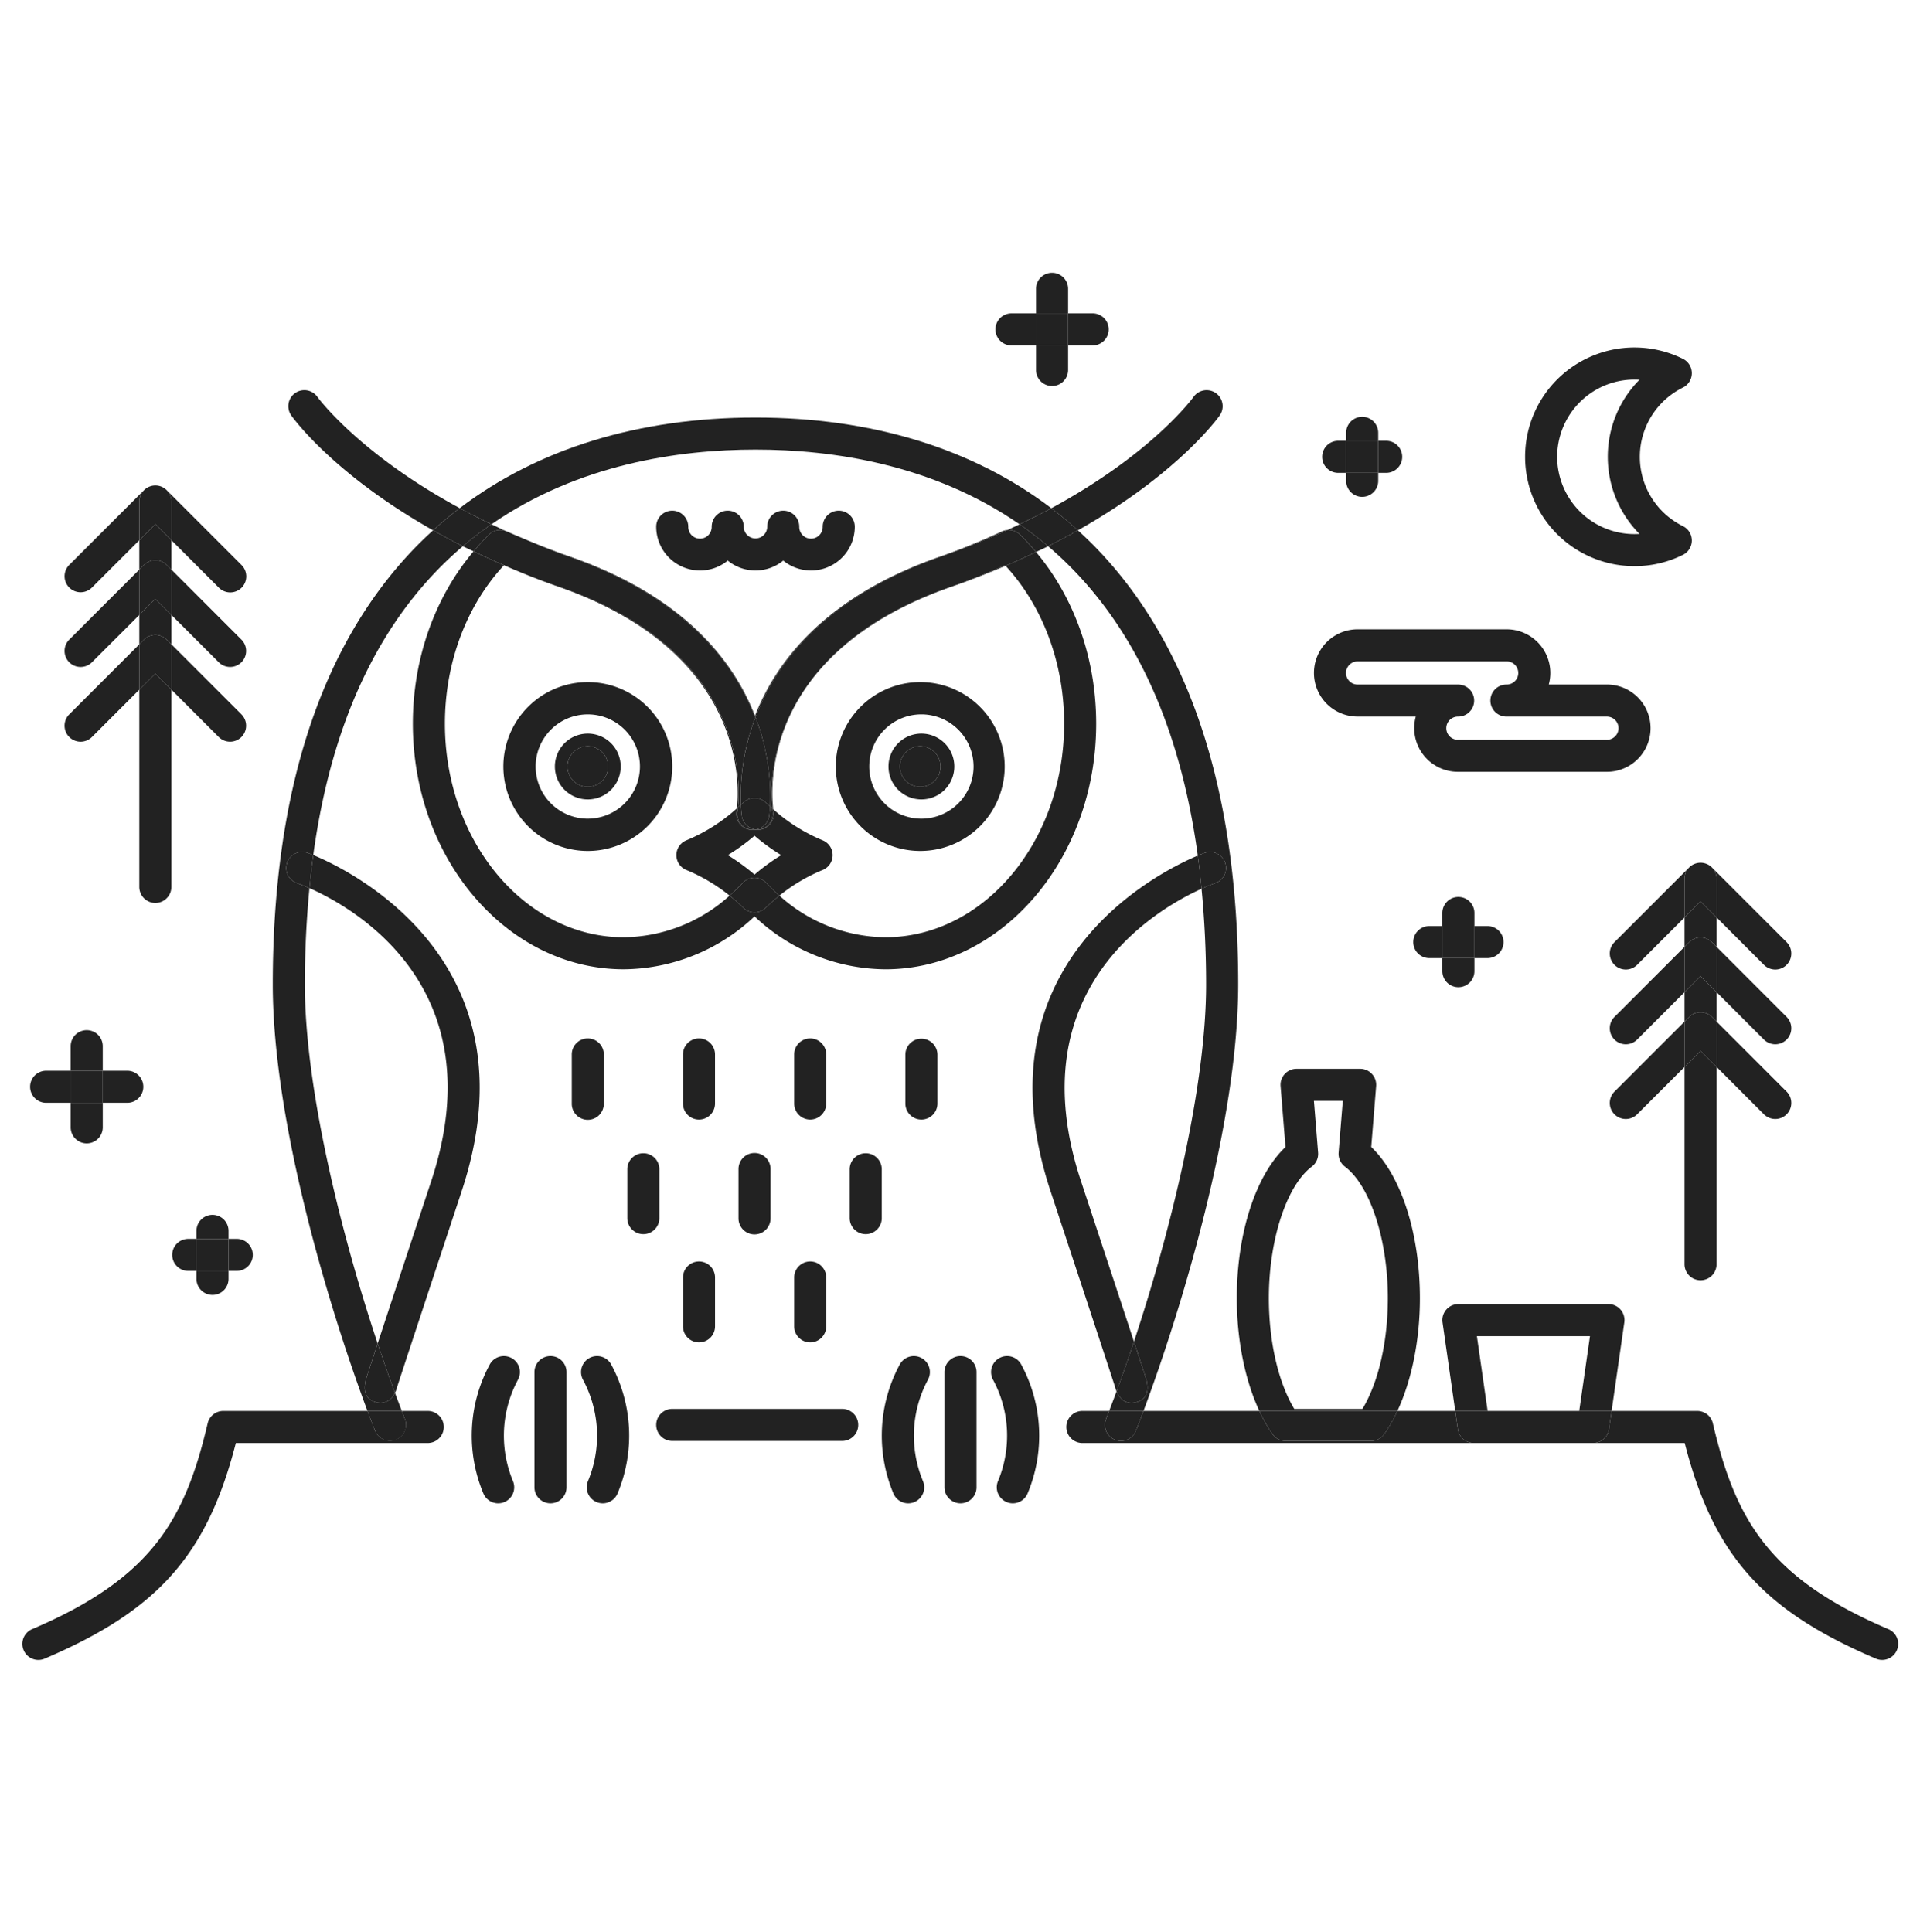 <svg data-name="구성 요소 5 – 1" xmlns="http://www.w3.org/2000/svg" width="463" height="466"><g data-name="그룹 728" fill="#222"><path data-name="패스 25" d="M9.261 400.344a3.818 3.818 0 0 0 1.513-.314c27.205-11.591 39.163-24.92 46.1-52h46.276a3.866 3.866 0 0 0 0-7.733h-6.252c.249.648.5 1.324.748 1.955a3.866 3.866 0 0 1-7.194 2.832c-.587-1.493-1.2-3.094-1.835-4.788h-34.77a3.868 3.868 0 0 0-3.766 2.985c-5.464 23.283-13.514 37.356-42.337 49.639a3.866 3.866 0 0 0 1.517 7.423Z"/><path data-name="패스 26" d="M384.174 348.03h22.08c6.94 27.081 18.9 40.41 46.1 52a3.822 3.822 0 0 0 1.517.314 3.867 3.867 0 0 0 1.517-7.423c-28.827-12.283-36.877-26.357-42.341-49.639a3.864 3.864 0 0 0-3.762-2.985h-20.653l-.632 4.418a3.865 3.865 0 0 1-3.826 3.315Z"/><path data-name="패스 27" d="M270.315 347.535a3.792 3.792 0 0 1-1.412-.27 3.864 3.864 0 0 1-2.185-5.009c.249-.632.5-1.312.748-1.959h-6.453a3.866 3.866 0 1 0 0 7.733h94.37a3.865 3.865 0 0 1-3.826-3.315l-.636-4.418h-13.95a35.43 35.43 0 0 1-3.19 5.617 3.858 3.858 0 0 1-3.146 1.621h-20.614a3.858 3.858 0 0 1-3.146-1.621 35.435 35.435 0 0 1-3.191-5.617h-27.937c-.632 1.694-1.247 3.3-1.835 4.784a3.861 3.861 0 0 1-3.597 2.454Z"/><path data-name="패스 28" d="M123.305 327.51a3.867 3.867 0 0 0-5.222 1.617 36.107 36.107 0 0 0-1.525 31.048 3.871 3.871 0 0 0 3.577 2.4 3.784 3.784 0 0 0 1.468-.294 3.868 3.868 0 0 0 2.108-5.045 28.494 28.494 0 0 1 1.215-24.507 3.862 3.862 0 0 0-1.621-5.219Z"/><path data-name="패스 29" d="M142.186 327.51a3.857 3.857 0 0 0-1.617 5.218 28.507 28.507 0 0 1 1.215 24.506 3.862 3.862 0 0 0 2.1 5.045 3.8 3.8 0 0 0 1.468.294 3.871 3.871 0 0 0 3.577-2.4 36.107 36.107 0 0 0-1.525-31.048 3.867 3.867 0 0 0-5.218-1.615Z"/><path data-name="패스 30" d="M132.747 327.063a3.865 3.865 0 0 0-3.866 3.866v27.777a3.866 3.866 0 0 0 7.733 0V330.93a3.868 3.868 0 0 0-3.867-3.867Z"/><path data-name="패스 31" d="M222.181 327.51a3.865 3.865 0 0 0-5.222 1.617 36.107 36.107 0 0 0-1.525 31.048 3.867 3.867 0 0 0 3.577 2.4 3.8 3.8 0 0 0 1.468-.294 3.862 3.862 0 0 0 2.1-5.045 28.508 28.508 0 0 1 1.215-24.506 3.857 3.857 0 0 0-1.613-5.22Z"/><path data-name="패스 32" d="M241.058 327.51a3.864 3.864 0 0 0-1.617 5.218 28.494 28.494 0 0 1 1.215 24.506 3.868 3.868 0 0 0 2.108 5.045 3.785 3.785 0 0 0 1.469.294 3.871 3.871 0 0 0 3.577-2.4 36.108 36.108 0 0 0-1.529-31.048 3.866 3.866 0 0 0-5.223-1.615Z"/><path data-name="패스 33" d="M231.619 327.063a3.868 3.868 0 0 0-3.866 3.866v27.777a3.866 3.866 0 0 0 7.733 0V330.93a3.865 3.865 0 0 0-3.867-3.867Z"/><path data-name="패스 34" d="M342.404 313.087c0-15.667-4.55-29.619-11.736-36.451l1.183-14.681a3.86 3.86 0 0 0-3.85-4.176h-15.344a3.86 3.86 0 0 0-3.85 4.176l1.183 14.681c-7.185 6.832-11.74 20.784-11.74 36.451 0 10.155 2 19.839 5.435 27.209h33.289c3.439-7.37 5.43-17.054 5.43-27.209Zm-30.3 26.714c-3.854-6.413-6.123-16.21-6.123-26.714 0-14.074 4.257-27.113 10.348-31.712a3.856 3.856 0 0 0 1.525-3.4l-1.006-12.468h6.96l-1.006 12.468a3.866 3.866 0 0 0 1.525 3.4c6.091 4.6 10.348 17.638 10.348 31.712 0 10.5-2.269 20.3-6.123 26.714Z"/><path data-name="패스 35" d="M310.022 347.535h20.62a3.858 3.858 0 0 0 3.146-1.621 35.433 35.433 0 0 0 3.19-5.617h-33.293a35.427 35.427 0 0 0 3.191 5.617 3.858 3.858 0 0 0 3.146 1.621Z"/><path data-name="패스 36" d="M356.144 322.256h27.27l-2.591 18.04h7.809l3.066-21.355a3.869 3.869 0 0 0-3.826-4.418h-36.19a3.869 3.869 0 0 0-3.826 4.418l3.066 21.355h7.809Z"/><path data-name="패스 37" d="M355.384 348.03h28.791a3.865 3.865 0 0 0 3.826-3.315l.632-4.418h-37.71l.636 4.418a3.865 3.865 0 0 0 3.825 3.315Z"/><path data-name="패스 38" d="M288.843 206.358a35.835 35.835 0 0 1 1.686-.668 3.864 3.864 0 0 1 2.519 7.306c-.286.1-1.5.543-3.3 1.356a241.09 241.09 0 0 1 1.1 23.09c0 24.071-8.147 58.281-17.4 86.135.169.511.35 1.058.5 1.517 1.115 3.388 1.782 5.436 2.177 6.639.084.265.193.6.294.966l.145.422-.036.016c.394 1.746.422 4.084-2.358 5.013a4.269 4.269 0 0 1-1.307.213c-1.139 0-2.647-.507-3.609-2.792-.6 1.617-1.191 3.182-1.786 4.727h8.28c9.25-24.731 22.836-69.7 22.836-102.855 0-46.179-11.454-81.528-34.037-105.072-1.485-1.549-3.038-3.025-4.619-4.466a164.66 164.66 0 0 1-7.178 3.834c17.167 14.608 31.096 37.914 36.093 74.619Z"/><path data-name="패스 39" d="M95.23 335.891a3.789 3.789 0 0 1-3.424 2.47 4.246 4.246 0 0 1-1.308-.213c-2.78-.929-2.752-3.267-2.358-5.013l-.036-.016.145-.422c.1-.37.205-.7.294-.966.39-1.2 1.062-3.251 2.173-6.639.1-.318.237-.712.35-1.058-9.314-27.93-17.55-62.389-17.55-86.593 0-8.272.41-15.964 1.11-23.23a42.659 42.659 0 0 0-3-1.211 3.865 3.865 0 0 1 2.515-7.31c.052.016.559.2 1.4.551 5-36.636 18.921-59.911 36.073-74.5a167.609 167.609 0 0 1-7.178-3.834 93.082 93.082 0 0 0-4.619 4.466C77.23 155.917 65.78 191.266 65.78 237.445c0 33.164 13.583 78.124 22.836 102.855h8.28c-.551-1.447-1.106-2.895-1.666-4.409Z"/><path data-name="패스 40" d="M182.182 108.439c18.531 0 42.78 3.529 63.676 18.008 2.7-1.283 5.262-2.575 7.664-3.874-18.829-14.339-43.178-21.866-71.341-21.866s-52.5 7.524-71.325 21.855c2.4 1.3 4.969 2.595 7.66 3.882 20.894-14.477 45.143-18.005 63.666-18.005Z"/><path data-name="패스 41" d="M95.464 347.265a3.867 3.867 0 0 0 2.185-5.013c-.25-.632-.5-1.308-.748-1.955h-8.28c.632 1.694 1.247 3.3 1.835 4.788a3.867 3.867 0 0 0 5.008 2.18Z"/><path data-name="패스 42" d="M266.719 342.256a3.864 3.864 0 0 0 2.185 5.009 3.793 3.793 0 0 0 1.412.27 3.861 3.861 0 0 0 3.6-2.454c.587-1.489 1.2-3.09 1.835-4.784h-8.28c-.253.648-.503 1.328-.752 1.959Z"/><path data-name="패스 43" d="M118.879 128.249a3.62 3.62 0 0 1 .688-.278 3.853 3.853 0 0 1 2.438.121c-1.211-.543-2.329-1.1-3.488-1.65a88.476 88.476 0 0 0-6.9 5.295c.825.418 1.734.825 2.591 1.235 1.183-1.392 2.406-2.748 3.713-4.015a3.911 3.911 0 0 1 .958-.708Z"/><path data-name="패스 44" d="M137.431 134.22c-3.8-1.32-7.322-2.712-10.722-4.128 3.48 1.493 6.98 2.909 10.489 4.128 28.461 9.9 40.032 26.284 44.727 38.286l.093.245.052-.121c-5.146-13.253-17.168-28.855-44.639-38.41Z"/><path data-name="패스 45" d="M76.551 95.737a3.865 3.865 0 0 0-6.313 4.462c.531.752 10.259 14.2 34.2 27.7q3.09-2.812 6.417-5.343c-24.302-13.168-34.18-26.641-34.304-26.819Z"/><path data-name="패스 46" d="M118.52 126.442a169.048 169.048 0 0 1-7.66-3.882q-3.325 2.535-6.417 5.343a165.19 165.19 0 0 0 7.177 3.834 87.728 87.728 0 0 1 6.9-5.295Z"/><path data-name="패스 47" d="M294.129 100.199a3.866 3.866 0 0 0-6.321-4.454c-.125.177-9.881 13.627-34.286 26.827q3.319 2.529 6.4 5.331c23.948-13.502 33.676-26.952 34.207-27.704Z"/><path data-name="패스 48" d="M242.949 127.823a3.877 3.877 0 0 1 1.4.153 3.632 3.632 0 0 1 .64.253 3.924 3.924 0 0 1 1 .728 55.532 55.532 0 0 1 3.85 4.168c.97-.463 1.988-.921 2.917-1.388a87.557 87.557 0 0 0-6.892-5.291c-.972.464-1.909.922-2.915 1.377Z"/><path data-name="패스 49" d="M229.475 141.526c4.647-1.617 8.928-3.327 13.007-5.069-.04-.044-.072-.093-.113-.137a167.414 167.414 0 0 1-13.128 5.206c-39.291 13.667-43.185 40.217-43.185 50.191a30.564 30.564 0 0 0 .157 3.243l.254.225c-.568-4.398-3.195-37.59 43.008-53.659Z"/><path data-name="패스 50" d="M252.75 131.738c2.535-1.271 4.9-2.551 7.177-3.834q-3.084-2.806-6.4-5.331c-2.4 1.3-4.969 2.591-7.664 3.874a88.422 88.422 0 0 1 6.887 5.291Z"/><path data-name="패스 51" d="M168.8 137.591a10.5 10.5 0 0 0 6.691-2.394 10.552 10.552 0 0 0 13.385 0 10.554 10.554 0 0 0 17.248-8.163 3.866 3.866 0 0 0-7.733 0 2.825 2.825 0 1 1-5.649 0 3.866 3.866 0 0 0-7.733 0 2.826 2.826 0 1 1-5.653 0 3.866 3.866 0 0 0-7.733 0 2.825 2.825 0 1 1-5.649 0 3.866 3.866 0 0 0-7.733 0 10.569 10.569 0 0 0 10.559 10.557Z"/><path data-name="패스 52" d="M122.005 128.093c1.5.68 3.114 1.336 4.7 2-1.473-.636-2.949-1.243-4.406-1.919a2.716 2.716 0 0 0-.294-.081Z"/><path data-name="패스 53" d="M241.597 128.173a158.867 158.867 0 0 1-14.894 6.047c-27.471 9.555-39.489 25.158-44.634 38.41.04.109.072.213.113.322 5.077-13.321 17.059-29.1 44.755-38.732a187.518 187.518 0 0 0 16.013-6.4 3.882 3.882 0 0 0-1.348.346Z"/><path data-name="패스 54" d="M256.612 174.542c0 28.4-19.344 51.506-43.114 51.506a38.579 38.579 0 0 1-25.54-10.034 44.136 44.136 0 0 0-3.3 2.925 3.861 3.861 0 0 1-5.419 0 43.742 43.742 0 0 0-3.3-2.925 38.579 38.579 0 0 1-25.54 10.034c-23.77 0-43.109-23.106-43.109-51.506 0-14.669 5.162-28.444 14.242-38.225a166.711 166.711 0 0 0 13.124 5.206c39.118 13.611 43.23 39.509 43.23 49.788a31.4 31.4 0 0 1-.193 3.641c.084-.076.173-.153.257-.234.624-5.85 1.794-37.589-43.061-53.2a193.373 193.373 0 0 1-20.684-8.55c-9.35 11.04-14.649 25.874-14.649 41.569 0 32.665 22.808 59.235 50.842 59.235a46.384 46.384 0 0 0 31.554-12.758 46.374 46.374 0 0 0 31.547 12.762c28.034 0 50.842-26.57 50.842-59.235 0-15.622-5.238-30.392-14.508-41.416q-3.512 1.69-7.351 3.327c9.004 9.774 14.13 23.485 14.13 38.09Z"/><path data-name="패스 55" d="M177.953 194.718c.233-.209.475-.41.7-.628a53.493 53.493 0 0 1 3.524-21.138c-.04-.109-.072-.213-.113-.322l-.052.121-.093-.246c-4.7-12-16.266-28.384-44.727-38.285-3.508-1.219-7.009-2.635-10.489-4.128-1.589-.664-3.2-1.32-4.7-2a3.854 3.854 0 0 0-2.438-.121 3.628 3.628 0 0 0-.688.278 3.915 3.915 0 0 0-.958.708c-1.308 1.267-2.531 2.623-3.713 4.015a193.427 193.427 0 0 0 20.684 8.549c44.857 15.607 43.686 47.347 43.063 53.197Z"/><path data-name="패스 56" d="M244.985 128.229a3.672 3.672 0 0 0-.64-.254 3.88 3.88 0 0 0-1.4-.153 189.379 189.379 0 0 1-16.013 6.4c-27.7 9.636-39.678 25.411-44.755 38.732a53.241 53.241 0 0 1 3.508 21.537c.173.161.35.314.523.471a30.546 30.546 0 0 1-.157-3.243c0-9.974 3.895-36.523 43.186-50.195 4.394-1.529 8.8-3.275 13.128-5.206.04.044.072.092.113.137q3.838-1.642 7.351-3.327a55.567 55.567 0 0 0-3.85-4.168 3.925 3.925 0 0 0-.994-.731Z"/><path data-name="패스 57" d="M178.655 194.09c.189-.181.394-.338.583-.523a3.861 3.861 0 0 1 5.419 0c.334.326.692.607 1.03.921a53.242 53.242 0 0 0-3.505-21.532 53.49 53.49 0 0 0-3.527 21.134Z"/><path data-name="패스 58" d="M141.744 164.51a20.364 20.364 0 1 0 20.366 20.362 20.362 20.362 0 0 0-20.366-20.362Zm0 32.939a12.577 12.577 0 1 1 12.577-12.58 12.592 12.592 0 0 1-12.577 12.577Z"/><path data-name="패스 59" d="M201.55 184.869a20.364 20.364 0 1 0 20.362-20.359 20.363 20.363 0 0 0-20.362 20.359Zm33.22 0a12.577 12.577 0 1 1-12.577-12.577 12.592 12.592 0 0 1 12.577 12.577Z"/><path data-name="패스 60" d="M104.001 284.832a45878.69 45878.69 0 0 0-12.935 39.2 390.88 390.88 0 0 0 4.164 11.857c.064-.129.141-.209.2-.35h.008l.028-.089c.06-.149.117-.3.173-.467a3.353 3.353 0 0 0 .117-.439c.917-2.824 4.237-12.931 15.59-47.3 18.378-55.626-27.145-77.436-35.8-81.013-.354 2.583-.656 5.25-.917 7.97 10.672 4.733 44.813 23.9 29.372 70.631Z"/><path data-name="패스 61" d="M69.228 208.087a3.863 3.863 0 0 0 2.4 4.912c.27.093 1.372.491 3 1.211.261-2.72.563-5.387.917-7.97a32.503 32.503 0 0 0-1.4-.551 3.857 3.857 0 0 0-4.917 2.398Z"/><path data-name="패스 62" d="M90.717 325.092c-1.11 3.388-1.782 5.435-2.173 6.638-.089.266-.193.6-.294.966l-.145.422.036.016c-.394 1.746-.422 4.084 2.358 5.013a4.245 4.245 0 0 0 1.308.213 3.79 3.79 0 0 0 3.422-2.474 380.224 380.224 0 0 1-4.164-11.857c-.111.351-.244.745-.348 1.063Z"/><path data-name="패스 63" d="M260.664 284.831c-15.256-46.175 18.117-65.507 29.088-70.48a210.34 210.34 0 0 0-.909-7.994c-9.322 3.923-53.707 25.854-35.518 80.9 11.354 34.367 14.669 44.473 15.586 47.3a4.185 4.185 0 0 0 .121.439c.056.165.113.318.173.467l.024.089h.008l.016.028a404.445 404.445 0 0 0 4.2-11.993c-2.309-7.008-6.199-18.821-12.789-38.756Z"/><path data-name="패스 64" d="M272.862 338.362a4.268 4.268 0 0 0 1.308-.213c2.78-.929 2.752-3.267 2.358-5.013l.036-.016-.145-.422c-.1-.37-.209-.7-.294-.966-.394-1.2-1.062-3.251-2.177-6.638-.149-.459-.33-1.006-.5-1.517a383.711 383.711 0 0 1-4.2 11.994c.967 2.284 2.475 2.791 3.614 2.791Z"/><path data-name="패스 65" d="M293.047 212.997a3.864 3.864 0 0 0-2.519-7.306c-.056.02-.672.241-1.686.668.35 2.591.648 5.266.909 7.994 1.792-.814 3.011-1.256 3.296-1.356Z"/><path data-name="패스 66" d="M394.141 136.545a26.1 26.1 0 0 0 11.679-2.728 3.864 3.864 0 0 0 0-6.928 18.635 18.635 0 0 1 0-33.413 3.867 3.867 0 0 0 0-6.932 26.365 26.365 0 1 0-11.679 50Zm0-45c.406 0 .813.012 1.215.04a26.426 26.426 0 0 0 0 37.187c-.4.024-.809.036-1.215.036a18.632 18.632 0 0 1 0-37.264Z"/><path data-name="패스 67" d="m34.725 118.219-18.02 18.024a3.865 3.865 0 0 0 5.468 5.464l11.422-11.422v-9.334a3.866 3.866 0 0 1 1.13-2.732Z"/><path data-name="패스 68" d="m41.327 130.285 11.426 11.422a3.864 3.864 0 1 0 5.464-5.464l-18.02-18.024a3.849 3.849 0 0 1 1.131 2.732Z"/><path data-name="패스 69" d="M35.97 117.387a3.829 3.829 0 0 1 1.489-.3 3.832 3.832 0 0 0-1.489.3Z"/><path data-name="패스 70" d="M37.46 117.085a3.829 3.829 0 0 1 1.489.3 3.817 3.817 0 0 0-1.489-.3Z"/><path data-name="패스 71" d="M16.704 154.264a3.866 3.866 0 1 0 5.468 5.468l11.422-11.422v-10.936Z"/><path data-name="패스 72" d="M52.753 159.731a3.865 3.865 0 0 0 5.464-5.468l-16.89-16.89v10.935Z"/><path data-name="패스 73" d="M16.704 172.289a3.866 3.866 0 0 0 5.468 5.468l11.422-11.426v-10.932Z"/><path data-name="패스 74" d="M52.753 177.756a3.865 3.865 0 0 0 5.464-5.468l-16.89-16.89v10.931Z"/><path data-name="패스 75" d="M33.594 166.329v47.583a3.866 3.866 0 1 0 7.733 0v-47.583l-3.866-3.862Z"/><path data-name="패스 76" d="M35.971 117.387a3.809 3.809 0 0 0-1.247.833 3.837 3.837 0 0 1 1.247-.833Z"/><path data-name="패스 77" d="M34.729 154.264a3.865 3.865 0 0 1 5.464 0l1.135 1.135v-7.089l-3.866-3.866-3.866 3.866v7.089Z"/><path data-name="패스 78" d="M40.196 118.22a3.809 3.809 0 0 0-1.247-.833 3.8 3.8 0 0 1 1.243.833Z"/><path data-name="패스 79" d="m40.192 136.244 1.135 1.131v-7.086l-3.866-3.866-3.867 3.866v7.089l1.135-1.131a3.856 3.856 0 0 1 5.463-.003Z"/><path data-name="패스 80" d="M41.327 130.285v-9.334a3.85 3.85 0 0 0-1.131-2.732 3.846 3.846 0 0 0-4.22-.833 3.841 3.841 0 0 0-1.243.833 3.866 3.866 0 0 0-1.131 2.732v9.334l3.866-3.866Z"/><path data-name="패스 81" d="M41.327 148.309v-10.935l-1.135-1.131a3.856 3.856 0 0 0-5.464 0l-1.135 1.131v10.935l3.866-3.866Z"/><path data-name="패스 82" d="M37.46 153.133a3.861 3.861 0 0 0-2.732 1.131l-1.135 1.135v10.931l3.866-3.862 3.866 3.862v-10.932l-1.133-1.135a3.861 3.861 0 0 0-2.732-1.13Z"/><path data-name="패스 83" d="m407.34 209.214-18.02 18.02a3.866 3.866 0 0 0 5.468 5.468l11.422-11.426v-9.33a3.866 3.866 0 0 1 1.13-2.732Z"/><path data-name="패스 84" d="M408.588 208.381a3.824 3.824 0 0 1 1.489-.3 3.829 3.829 0 0 0-1.489.3Z"/><path data-name="패스 85" d="M411.565 208.381a3.83 3.83 0 0 0-1.489-.3 3.825 3.825 0 0 1 1.489.3Z"/><path data-name="패스 86" d="m413.945 221.276 11.424 11.429a3.865 3.865 0 0 0 5.464-5.468l-18.02-18.02a3.849 3.849 0 0 1 1.13 2.732Z"/><path data-name="패스 87" d="M425.369 250.726a3.865 3.865 0 0 0 5.464-5.468l-16.89-16.89v10.931Z"/><path data-name="패스 88" d="M389.321 245.259a3.866 3.866 0 0 0 5.468 5.468l11.421-11.428v-10.93Z"/><path data-name="패스 89" d="M425.369 268.75a3.865 3.865 0 1 0 5.464-5.468l-16.89-16.89v10.931Z"/><path data-name="패스 90" d="M389.321 263.283a3.866 3.866 0 1 0 5.468 5.468l11.422-11.426v-10.932Z"/><path data-name="패스 91" d="M408.587 208.379a3.809 3.809 0 0 0-1.247.833 3.823 3.823 0 0 1 1.247-.833Z"/><path data-name="패스 92" d="M412.808 209.214a3.813 3.813 0 0 0-1.247-.833 3.782 3.782 0 0 1 1.243.829Z"/><path data-name="패스 93" d="M406.21 257.324v47.583a3.866 3.866 0 1 0 7.733 0v-47.583l-3.866-3.866Z"/><path data-name="패스 94" d="M406.21 239.3v7.093l1.135-1.135a3.863 3.863 0 0 1 5.464 0l1.134 1.135V239.3l-3.866-3.866Z"/><path data-name="패스 95" d="M406.21 221.275v7.093l1.135-1.135a3.866 3.866 0 0 1 5.464 0l1.134 1.135v-7.093l-3.866-3.866Z"/><path data-name="패스 96" d="M408.584 208.381a3.825 3.825 0 0 0-1.243.829 3.866 3.866 0 0 0-1.131 2.732v9.33l3.866-3.866 3.866 3.866v-9.33a3.849 3.849 0 0 0-1.13-2.732 3.784 3.784 0 0 0-1.243-.829 3.821 3.821 0 0 0-2.977 0Z"/><path data-name="패스 97" d="M410.076 226.104a3.861 3.861 0 0 0-2.732 1.131l-1.135 1.135v10.927l3.866-3.866 3.866 3.866v-10.928l-1.134-1.135a3.86 3.86 0 0 0-2.731-1.13Z"/><path data-name="패스 98" d="m407.345 245.258-1.135 1.135v10.931l3.866-3.866 3.866 3.866v-10.931l-1.134-1.135a3.863 3.863 0 0 0-5.463 0Z"/><path data-name="패스 99" d="M11.127 265.975h5.918v-7.733h-5.918a3.866 3.866 0 0 0 0 7.733Z"/><path data-name="패스 100" d="M30.697 265.975a3.866 3.866 0 0 0 0-7.733h-5.918v7.733Z"/><path data-name="패스 101" d="M17.048 271.893a3.866 3.866 0 0 0 7.733 0v-5.918h-7.733Z"/><path data-name="패스 102" d="M24.779 252.319a3.866 3.866 0 0 0-7.733 0v5.922h7.733Z"/><path data-name="사각형 7" d="M17.045 258.242h7.732v7.732h-7.732z"/><path data-name="패스 103" d="M344.669 223.348a3.866 3.866 0 0 0 0 7.733h3.146v-7.733Z"/><path data-name="패스 104" d="M358.699 231.081a3.866 3.866 0 0 0 0-7.733h-3.15v7.733Z"/><path data-name="패스 105" d="M351.682 238.093a3.865 3.865 0 0 0 3.866-3.866v-3.146h-7.733v3.146a3.865 3.865 0 0 0 3.867 3.866Z"/><path data-name="패스 106" d="M355.549 220.197a3.866 3.866 0 1 0-7.733 0v3.15h7.733Z"/><path data-name="사각형 8" d="M347.818 223.347h7.731v7.732h-7.731z"/><path data-name="패스 107" d="M263.489 83.31a3.866 3.866 0 1 0 0-7.733h-5.919v7.733Z"/><path data-name="패스 108" d="M243.914 83.31h5.922v-7.733h-5.922a3.866 3.866 0 0 0 0 7.733Z"/><path data-name="패스 109" d="M249.837 89.232a3.866 3.866 0 0 0 7.733 0V83.31h-7.733Z"/><path data-name="패스 110" d="M257.57 69.658a3.866 3.866 0 0 0-7.733 0v5.918h7.733Z"/><path data-name="사각형 9" d="M249.837 75.578h7.731v7.732h-7.731z"/><path data-name="패스 111" d="M322.698 114.048h1.919v-7.733h-1.919a3.866 3.866 0 1 0 0 7.733Z"/><path data-name="패스 112" d="M334.269 114.048a3.866 3.866 0 0 0 0-7.733h-1.919v7.733Z"/><path data-name="패스 113" d="M324.618 115.966a3.866 3.866 0 0 0 7.733 0v-1.919h-7.733Z"/><path data-name="패스 114" d="M332.351 104.395a3.866 3.866 0 0 0-7.733 0v1.919h7.733Z"/><path data-name="사각형 10" d="M324.618 106.316h7.732v7.732h-7.732z"/><path data-name="패스 115" d="M45.458 298.792a3.865 3.865 0 1 0 0 7.729h1.919v-7.729Z"/><path data-name="패스 116" d="M55.11 298.792v7.726h1.919a3.865 3.865 0 1 0 0-7.729Z"/><path data-name="패스 117" d="M47.378 308.444a3.866 3.866 0 1 0 7.733 0v-1.923h-7.733Z"/><path data-name="패스 118" d="M55.111 296.868a3.866 3.866 0 0 0-7.733 0v1.923h7.733Z"/><path data-name="사각형 11" d="M47.378 298.79h7.732v7.732h-7.732z"/><path data-name="패스 119" d="M327.382 172.832h14.025a10.537 10.537 0 0 0 10.151 13.316h35.944a10.525 10.525 0 1 0 0-21.05h-14.021a10.538 10.538 0 0 0-10.151-13.321h-35.948a10.525 10.525 0 1 0 0 21.05Zm0-13.317h35.948a2.794 2.794 0 0 1 0 5.588 3.865 3.865 0 1 0 0 7.729h24.172a2.794 2.794 0 1 1 0 5.588h-35.944a2.794 2.794 0 0 1 0-5.588 3.865 3.865 0 1 0 0-7.729h-24.176a2.794 2.794 0 0 1 0-5.588Z"/><path data-name="패스 120" d="M141.743 179.969a4.9 4.9 0 1 0 4.9 4.9 4.909 4.909 0 0 0-4.9-4.9Z"/><path data-name="패스 121" d="M141.744 176.931a7.938 7.938 0 1 0 7.938 7.938 7.941 7.941 0 0 0-7.938-7.938Zm0 12.838a4.9 4.9 0 1 1 4.9-4.9 4.906 4.906 0 0 1-4.9 4.9Z"/><path data-name="패스 122" d="M221.911 189.769a4.9 4.9 0 1 0-4.9-4.9 4.9 4.9 0 0 0 4.9 4.9Z"/><path data-name="패스 123" d="M222.193 192.807a7.938 7.938 0 1 0-7.938-7.938 7.935 7.935 0 0 0 7.938 7.938Zm-.282-12.838a4.9 4.9 0 1 1-4.9 4.9 4.907 4.907 0 0 1 4.9-4.901Z"/><path data-name="패스 124" d="M200.789 206.252a3.866 3.866 0 0 0-2.4-3.577 42.21 42.21 0 0 1-11.923-7.488c.028.217.052.386.064.459a3.873 3.873 0 0 1-3.174 4.446 3.944 3.944 0 0 1-.648.052c-.076 0-.145-.032-.217-.036a4.008 4.008 0 0 1-.539.008h-.084c-.072 0-.141.036-.213.036a3.821 3.821 0 0 1-.6-.052c-.1-.008-.193.012-.29 0a3.863 3.863 0 0 1-3.211-3.806 4.107 4.107 0 0 1 .056-.66c.016-.089.048-.346.089-.676a42.18 42.18 0 0 1-12.191 7.718 3.864 3.864 0 0 0 0 7.153 42.01 42.01 0 0 1 10.428 6.184 47.119 47.119 0 0 0 3.186-3.086 3.859 3.859 0 0 1 5.645 0 47.119 47.119 0 0 0 3.186 3.086 42.008 42.008 0 0 1 10.428-6.184 3.86 3.86 0 0 0 2.408-3.577Zm-18.837 4.687a50.463 50.463 0 0 0-6.449-4.687 50.455 50.455 0 0 0 6.449-4.687 49.753 49.753 0 0 0 6.445 4.687 50.134 50.134 0 0 0-6.445 4.687Z"/><path data-name="패스 125" d="M181.654 200.154c.072 0 .141-.032.213-.036a3.7 3.7 0 0 1-.817-.016 3.821 3.821 0 0 0 .604.052Z"/><path data-name="패스 126" d="M186.349 196.288a3.863 3.863 0 0 1-3.211 3.806 3.493 3.493 0 0 1-.648.012c.072 0 .141.036.217.036a3.935 3.935 0 0 0 .648-.052 3.873 3.873 0 0 0 3.174-4.446 15.654 15.654 0 0 1-.064-.459l-.253-.225c.04.374.076.644.081.668a3.69 3.69 0 0 1 .056.66Z"/><path data-name="패스 127" d="M181.949 211.7a3.876 3.876 0 0 0-2.824 1.227 47.119 47.119 0 0 1-3.186 3.086 44.058 44.058 0 0 1 3.3 2.925 3.862 3.862 0 0 0 5.419 0 43.938 43.938 0 0 1 3.3-2.925 46.877 46.877 0 0 1-3.186-3.086 3.867 3.867 0 0 0-2.823-1.227Z"/><path data-name="패스 128" d="M181.952 200.113a4.044 4.044 0 0 0 .539-.008c-.1-.008-.193-.04-.29-.052-.113.016-.217.052-.334.06.029-.004.057.008.085 0Z"/><path data-name="패스 129" d="M177.551 196.287a3.863 3.863 0 0 0 3.211 3.806c.1.016.189 0 .29 0h-.056a3.866 3.866 0 0 1-3.154-4.466c.016-.113.064-.435.113-.909-.084.08-.173.157-.257.233-.04.33-.072.587-.089.676a4.1 4.1 0 0 0-.058.66Z"/><path data-name="패스 130" d="M180.995 200.094h.056a3.711 3.711 0 0 0 .817.016c.117-.008.221-.044.334-.06a3.819 3.819 0 0 1-3.3-3.114 27.831 27.831 0 0 1-.249-2.848c-.229.217-.471.419-.7.628-.048.475-.1.8-.113.909a3.866 3.866 0 0 0 3.155 4.469Z"/><path data-name="패스 131" d="M182.202 200.053c.1.012.189.044.29.052a3.491 3.491 0 0 0 .648-.012 3.863 3.863 0 0 0 3.211-3.806 3.684 3.684 0 0 0-.056-.66c0-.024-.04-.294-.081-.668-.173-.157-.35-.31-.523-.471-.085 1.5-.221 2.39-.229 2.45a3.829 3.829 0 0 1-3.26 3.115Z"/><path data-name="패스 132" d="M179.24 193.567c-.189.185-.394.342-.583.523a27.819 27.819 0 0 0 .249 2.848 3.819 3.819 0 0 0 3.3 3.114 3.829 3.829 0 0 0 3.259-3.114c.008-.06.145-.95.229-2.45-.338-.314-.7-.6-1.03-.921a3.861 3.861 0 0 0-5.424 0Z"/><path data-name="패스 133" d="M203.094 339.802h-40.985a3.866 3.866 0 1 0 0 7.733h40.985a3.866 3.866 0 0 0 0-7.733Z"/><path data-name="패스 134" d="M145.61 266.152v-11.777a3.865 3.865 0 1 0-7.729 0v11.776a3.865 3.865 0 1 0 7.729 0Z"/><path data-name="패스 135" d="M222.193 250.509a3.868 3.868 0 0 0-3.866 3.866v11.776a3.866 3.866 0 1 0 7.733 0v-11.776a3.87 3.87 0 0 0-3.867-3.866Z"/><path data-name="패스 136" d="M195.378 270.018a3.864 3.864 0 0 0 3.862-3.866v-11.777a3.865 3.865 0 1 0-7.729 0v11.776a3.865 3.865 0 0 0 3.867 3.867Z"/><path data-name="패스 137" d="M168.558 270.018a3.865 3.865 0 0 0 3.866-3.866v-11.777a3.865 3.865 0 1 0-7.729 0v11.776a3.864 3.864 0 0 0 3.863 3.867Z"/><path data-name="패스 138" d="M191.512 319.83a3.865 3.865 0 1 0 7.729 0v-11.78a3.865 3.865 0 0 0-7.729 0Z"/><path data-name="패스 139" d="M164.699 319.83a3.865 3.865 0 1 0 7.729 0v-11.78a3.865 3.865 0 0 0-7.729 0Z"/><path data-name="패스 140" d="M208.767 278.141a3.865 3.865 0 0 0-3.866 3.866v11.78a3.866 3.866 0 1 0 7.733 0v-11.78a3.868 3.868 0 0 0-3.867-3.866Z"/><path data-name="패스 141" d="M185.815 293.787v-11.78a3.865 3.865 0 1 0-7.729 0v11.78a3.865 3.865 0 1 0 7.729 0Z"/><path data-name="패스 142" d="M159.004 282.007a3.866 3.866 0 0 0-7.733 0v11.78a3.866 3.866 0 1 0 7.733 0Z"/></g><path data-name="사각형 5526" fill="none" d="M0 0h463v466H0z"/></svg>